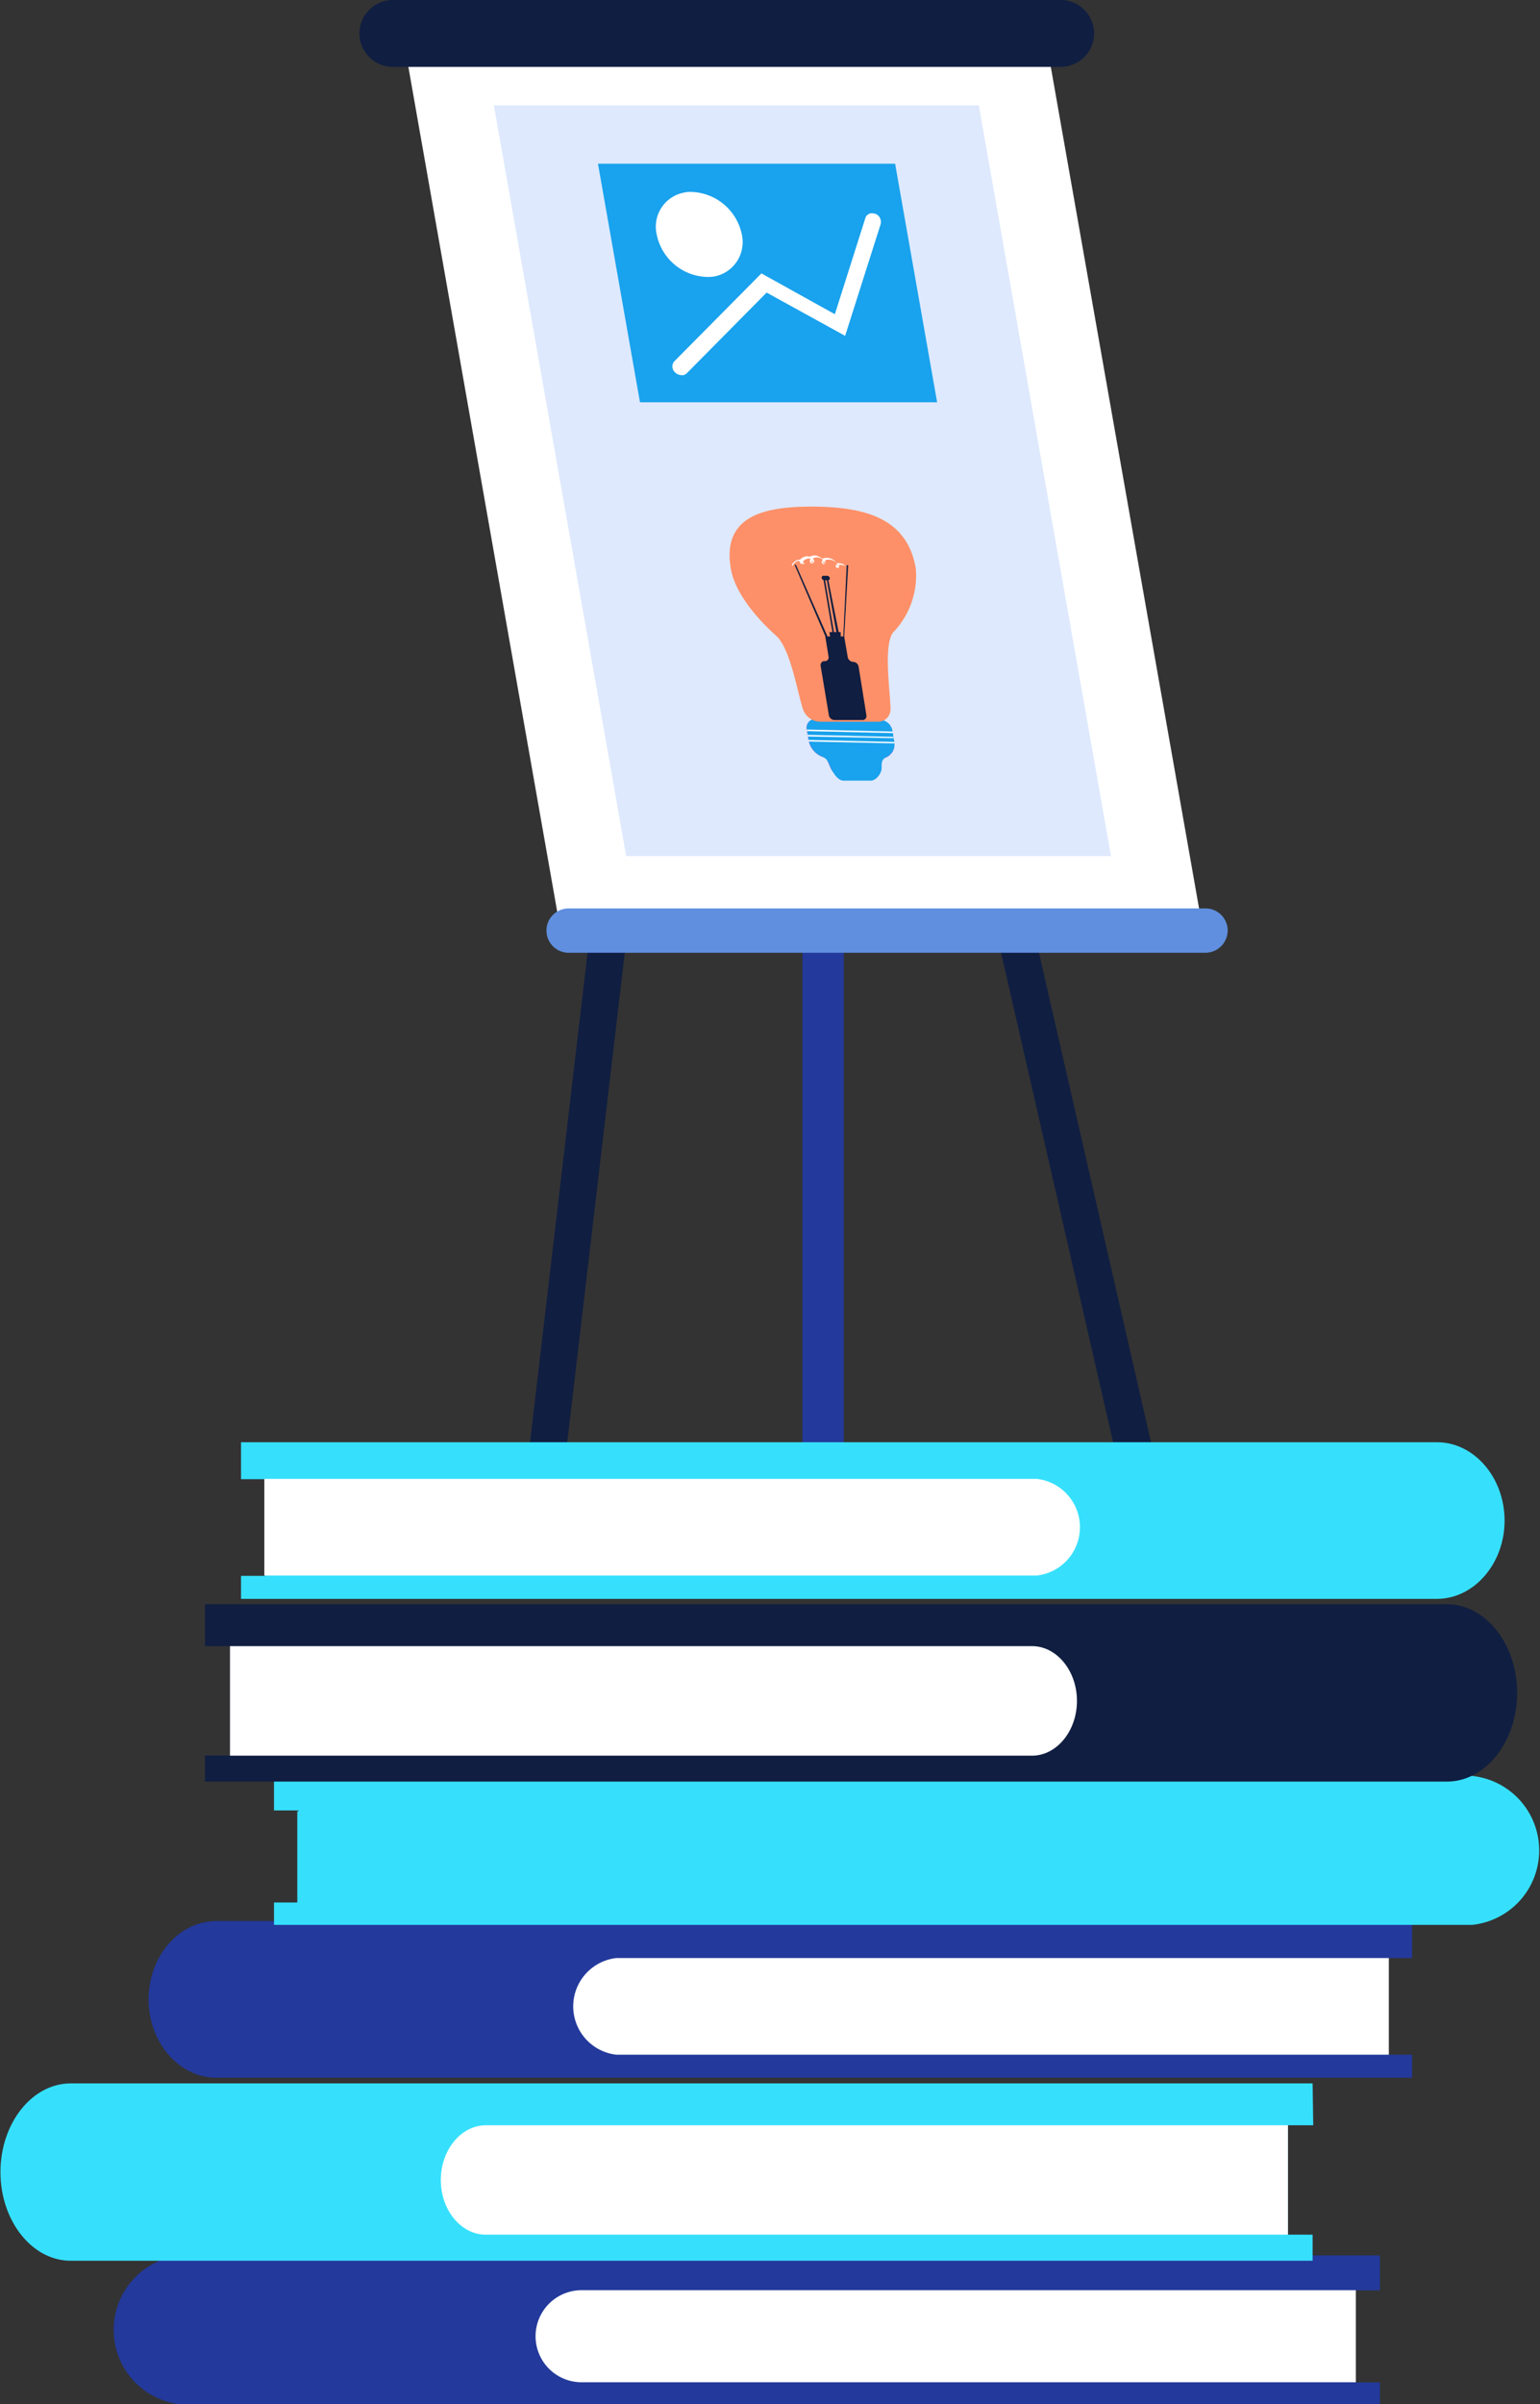 <svg id="Calque_1" data-name="Calque 1" xmlns="http://www.w3.org/2000/svg" viewBox="0 0 100.44 156.69"><rect x="0" y="0" width="100.44" height="156.69" fill="#333333" stroke="none"/><title>softskills</title><g id="Groupe_75" data-name="Groupe 75"><g id="Groupe_11270" data-name="Groupe 11270"><g id="Groupe_39" data-name="Groupe 39"><rect id="Rectangle_3" data-name="Rectangle 3" x="52.34" y="52.2" width="2.69" height="42.16" style="fill:#23399b"/><rect id="Rectangle_4" data-name="Rectangle 4" x="-7.36" y="50.24" width="96.31" height="2.41" transform="translate(-15.07 85.94) rotate(-83.29)" style="fill:#101e41"/><rect id="Rectangle_5" data-name="Rectangle 5" x="63.05" y="4.05" width="2.41" height="96.31" transform="translate(-10.03 15.65) rotate(-12.9)" style="fill:#101e41"/><path id="Tracé_248" data-name="Tracé 248" d="M36.53,60.49h41.9L68.15,2.18H26.25Z" transform="translate(0 0)" style="fill:#fff"/><path id="Tracé_249" data-name="Tracé 249" d="M40.84,55.8H72.46L63.84,6.87H32.21Z" transform="translate(0 0)" style="fill:#dee9fd"/><path id="Tracé_250" data-name="Tracé 250" d="M25.62,4.36H69.18a2.19,2.19,0,0,0,2.18-2.18h0A2.19,2.19,0,0,0,69.18,0H25.62a2.19,2.19,0,0,0-2.18,2.18h0A2.19,2.19,0,0,0,25.62,4.36Z" transform="translate(0 0)" style="fill:#101e41"/><path id="Rectangle_6" data-name="Rectangle 6" d="M78.62,62.1H37.09a1.45,1.45,0,0,1-1.45-1.45h0a1.44,1.44,0,0,1,1.45-1.44H78.62a1.44,1.44,0,0,1,1.45,1.44h0a1.46,1.46,0,0,1-1.44,1.45Z" transform="translate(0 0)" style="fill:#608fdf"/><g id="Groupe_33" data-name="Groupe 33"><path id="Tracé_251" data-name="Tracé 251" d="M61.12,26.22H41.74L39,10.67H58.38Z" transform="translate(0 0)" style="fill:#19a2ed"/><path id="Tracé_252" data-name="Tracé 252" d="M48.38,15.27A2.28,2.28,0,0,1,46.69,18a2.43,2.43,0,0,1-.6.05,3.45,3.45,0,0,1-3.26-2.77,2.26,2.26,0,0,1,1.7-2.71,1.94,1.94,0,0,1,.59-.06A3.47,3.47,0,0,1,48.38,15.27Z" transform="translate(0 0)" style="fill:#fff"/><g id="Groupe_32" data-name="Groupe 32"><path id="Tracé_253" data-name="Tracé 253" d="M44.45,24.45a.58.58,0,0,1-.41-.17.51.51,0,0,1-.07-.72l5.69-5.74,4.79,2.66,2-6.3a.45.45,0,0,1,.58-.25l.06,0a.58.58,0,0,1,.35.67l-2.32,7.29L50,19.07l-5.21,5.26A.39.39,0,0,1,44.45,24.45Z" transform="translate(0 0)" style="fill:#fff"/></g></g><g id="Groupe_38" data-name="Groupe 38"><path id="Tracé_254" data-name="Tracé 254" d="M58.2,47.62l.12.72a.91.91,0,0,1-.7,1.09l-.08,0-.07.64a.64.64,0,0,1-.68.59l-1.75,0a1,1,0,0,1-.88-.61l-.28-.65a1.43,1.43,0,0,1-1.15-1.14l-.12-.71a.56.56,0,0,1,.43-.67.38.38,0,0,1,.15,0l4.21.05A.85.85,0,0,1,58.2,47.62Z" transform="translate(0 0)" style="fill:#8883d7"/><path id="Tracé_255" data-name="Tracé 255" d="M58.2,47.62l.12.72a.92.92,0,0,1-.52,1,.55.55,0,0,0-.3.42l0,.3c0,.35-.36.83-.73.82l-1.75,0c-.37,0-.68-.49-.83-.84l-.13-.3a.84.84,0,0,0-.44-.43,1.43,1.43,0,0,1-.86-1.06l-.12-.71a.56.56,0,0,1,.43-.67.38.38,0,0,1,.15,0l4.21.05A.85.85,0,0,1,58.2,47.62Z" transform="translate(0 0)" style="fill:#19a2ed"/><path id="Tracé_256" data-name="Tracé 256" d="M59.73,37.07a5.33,5.33,0,0,1-1.47,4.14c-.66.81-.2,3.84-.18,5a.81.81,0,0,1-.79.83h-.07l-3.74,0a1.21,1.21,0,0,1-1.12-.84c-.36-1.13-.83-4-1.76-4.78-1.2-1.08-2.66-2.75-2.93-4.34-.59-3.36,2-4.08,5.34-4.06S59.18,33.73,59.73,37.07Z" transform="translate(0 0)" style="fill:#fd9068"/><g id="Groupe_34" data-name="Groupe 34"><path id="Tracé_257" data-name="Tracé 257" d="M58.23,47.78l-5.6-.13,0-.1,5.6.13Z" transform="translate(0 0)" style="fill:#fff"/></g><g id="Groupe_35" data-name="Groupe 35"><path id="Tracé_258" data-name="Tracé 258" d="M58.28,48.11,52.68,48v-.1l5.6.13Z" transform="translate(0 0)" style="fill:#fff"/></g><g id="Groupe_36" data-name="Groupe 36"><path id="Tracé_259" data-name="Tracé 259" d="M58.33,48.45l-5.6-.12v-.1l5.6.13v.09Z" transform="translate(0 0)" style="fill:#fff"/></g><path id="Tracé_260" data-name="Tracé 260" d="M55.64,43.14h0a.38.38,0,0,1-.35-.31l-.23-1.34.26-4.65-.1,0L55,41.48h-.17l0-.28h-.13L54,37.69h-.1l.65,3.51h-.16l-.6-3.52h-.1l.6,3.52h-.2l.05.28h-.17l-2.06-4.67-.09,0,2,4.64h0l.22,1.35a.25.25,0,0,1-.19.29h-.07a.25.25,0,0,0-.26.23s0,0,0,.07l.54,3.23a.38.38,0,0,0,.35.31l1.84,0a.25.25,0,0,0,.26-.24v-.06L56,43.45A.37.37,0,0,0,55.64,43.14Z" transform="translate(0 0)" style="fill:#101e41"/><g id="Groupe_37" data-name="Groupe 37"><path id="Tracé_261" data-name="Tracé 261" d="M55.22,37a.39.39,0,0,0-.29-.17.44.44,0,0,0-.23,0,.16.16,0,0,1,0,.17.15.15,0,0,1-.13,0,.14.14,0,0,1-.07-.1c0-.07.08-.1.1-.11h0a.51.51,0,0,0-.33-.28.8.8,0,0,0-.46,0l0,0a.21.21,0,0,1,0,.19.1.1,0,0,1-.12.07h0a.15.15,0,0,1-.08-.08.16.16,0,0,1,.07-.2.38.38,0,0,0-.13-.09.55.55,0,0,0-.54,0,.26.26,0,0,1,.07.1.19.19,0,0,1,0,.15s-.05.06-.08.06a.11.11,0,0,1-.11,0,.17.17,0,0,1-.07-.13.15.15,0,0,1,.06-.15.35.35,0,0,0-.26,0h0a.49.49,0,0,0-.25.17l0,0a.16.16,0,0,1,0,.15h0l-.14,0-.11-.2,0,0,0,0h0a.37.37,0,0,0-.24.1c-.08.06-.16.13-.16.22h-.07a.33.33,0,0,1,.19-.27.45.45,0,0,1,.27-.12l.07,0a.61.61,0,0,1,.29-.19h0a.45.45,0,0,1,.34,0,.6.6,0,0,1,.62,0,.5.5,0,0,1,.17.11l.06,0a.78.78,0,0,1,.5,0,.64.64,0,0,1,.4.32.49.49,0,0,1,.24,0,.47.47,0,0,1,.36.21Zm-.58-.14,0,0s-.07,0-.06.05,0,0,0,0a.06.06,0,0,0,.06,0,.11.11,0,0,0,0-.1Zm-.92-.27a.11.11,0,0,0,0,.14l0,0s.05,0,.05,0a.19.19,0,0,0,0-.13ZM53,36.48a.17.17,0,0,0-.05.12.1.1,0,0,0,0,.07l.05,0s0,0,0,0a.12.12,0,0,0,0-.1.16.16,0,0,0-.06-.08Zm-.65.17.05.1.06,0a.09.09,0,0,0,0-.07.1.1,0,0,0-.05,0Z" transform="translate(0 0)" style="fill:#fff"/></g><path id="Tracé_262" data-name="Tracé 262" d="M54,37.82h-.24a.19.19,0,0,1-.17-.15h0a.12.12,0,0,1,.09-.14h.27a.18.18,0,0,1,.17.15h0a.13.13,0,0,1-.09.14Z" transform="translate(0 0)" style="fill:#101e41"/></g></g><g id="Groupe_52" data-name="Groupe 52"><g id="Groupe_41" data-name="Groupe 41"><path id="Tracé_263" data-name="Tracé 263" d="M90,147H11.8a4.88,4.88,0,0,0,0,9.71H90v-1.43h-1.6v-6H90Z" transform="translate(0 0)" style="fill:#23399b"/><g id="Groupe_40" data-name="Groupe 40"><path id="Tracé_264" data-name="Tracé 264" d="M88.43,149.27H37.93a3,3,0,0,0,0,6h50.5Z" transform="translate(0 0)" style="fill:#fff"/></g></g><g id="Groupe_43" data-name="Groupe 43"><path id="Tracé_265" data-name="Tracé 265" d="M85.61,135.79h-81c-2.52,0-4.58,2.6-4.58,5.78s2.06,5.78,4.58,5.78h81v-1.7H84v-7.13h1.65Z" transform="translate(0 0)" style="fill:#36e0fc"/><g id="Groupe_42" data-name="Groupe 42"><path id="Tracé_266" data-name="Tracé 266" d="M84,138.52H31.68c-1.61,0-2.93,1.61-2.93,3.57s1.32,3.56,2.93,3.56H84Z" transform="translate(0 0)" style="fill:#fff"/></g></g><g id="Groupe_45" data-name="Groupe 45"><path id="Tracé_267" data-name="Tracé 267" d="M92.1,125.21h-78c-2.43,0-4.41,2.3-4.41,5.11s2,5.1,4.41,5.1h78v-1.5H90.51v-6.3H92.1Z" transform="translate(0 0)" style="fill:#23399b"/><g id="Groupe_44" data-name="Groupe 44"><path id="Tracé_268" data-name="Tracé 268" d="M90.58,127.62H40.2a3.17,3.17,0,0,0,0,6.3H90.58Z" transform="translate(0 0)" style="fill:#fff"/></g></g><g id="Groupe_47" data-name="Groupe 47"><path id="Tracé_269" data-name="Tracé 269" d="M17.87,115.75H96a4.88,4.88,0,0,1,0,9.71H17.87V124h1.6v-6h-1.6Z" transform="translate(0 0)" style="fill:#36e0fc"/><g id="Groupe_46" data-name="Groupe 46"><path id="Tracé_270" data-name="Tracé 270" d="M19.39,118.05h50.5a3,3,0,0,1,0,6H19.39Z" transform="translate(0 0)" style="fill:#36e0fc"/></g></g><g id="Groupe_49" data-name="Groupe 49"><path id="Tracé_271" data-name="Tracé 271" d="M13.37,104.56h81c2.52,0,4.58,2.6,4.58,5.78s-2.06,5.78-4.58,5.78h-81v-1.7H15v-7.13H13.37Z" transform="translate(0 0)" style="fill:#101e41"/><g id="Groupe_48" data-name="Groupe 48"><path id="Tracé_272" data-name="Tracé 272" d="M15,107.29H67.31c1.61,0,2.93,1.61,2.93,3.57s-1.32,3.57-2.93,3.57H15Z" transform="translate(0 0)" style="fill:#fff"/></g></g><g id="Groupe_51" data-name="Groupe 51"><path id="Tracé_273" data-name="Tracé 273" d="M15.72,94h78c2.42,0,4.41,2.3,4.41,5.11s-2,5.1-4.41,5.1h-78v-1.5h1.59v-6.3H15.72Z" transform="translate(0 0)" style="fill:#36e0fc"/><g id="Groupe_50" data-name="Groupe 50"><path id="Tracé_274" data-name="Tracé 274" d="M17.24,96.39H67.62a3.17,3.17,0,0,1,0,6.3H17.24Z" transform="translate(0 0)" style="fill:#fff"/></g></g></g></g></g></svg>